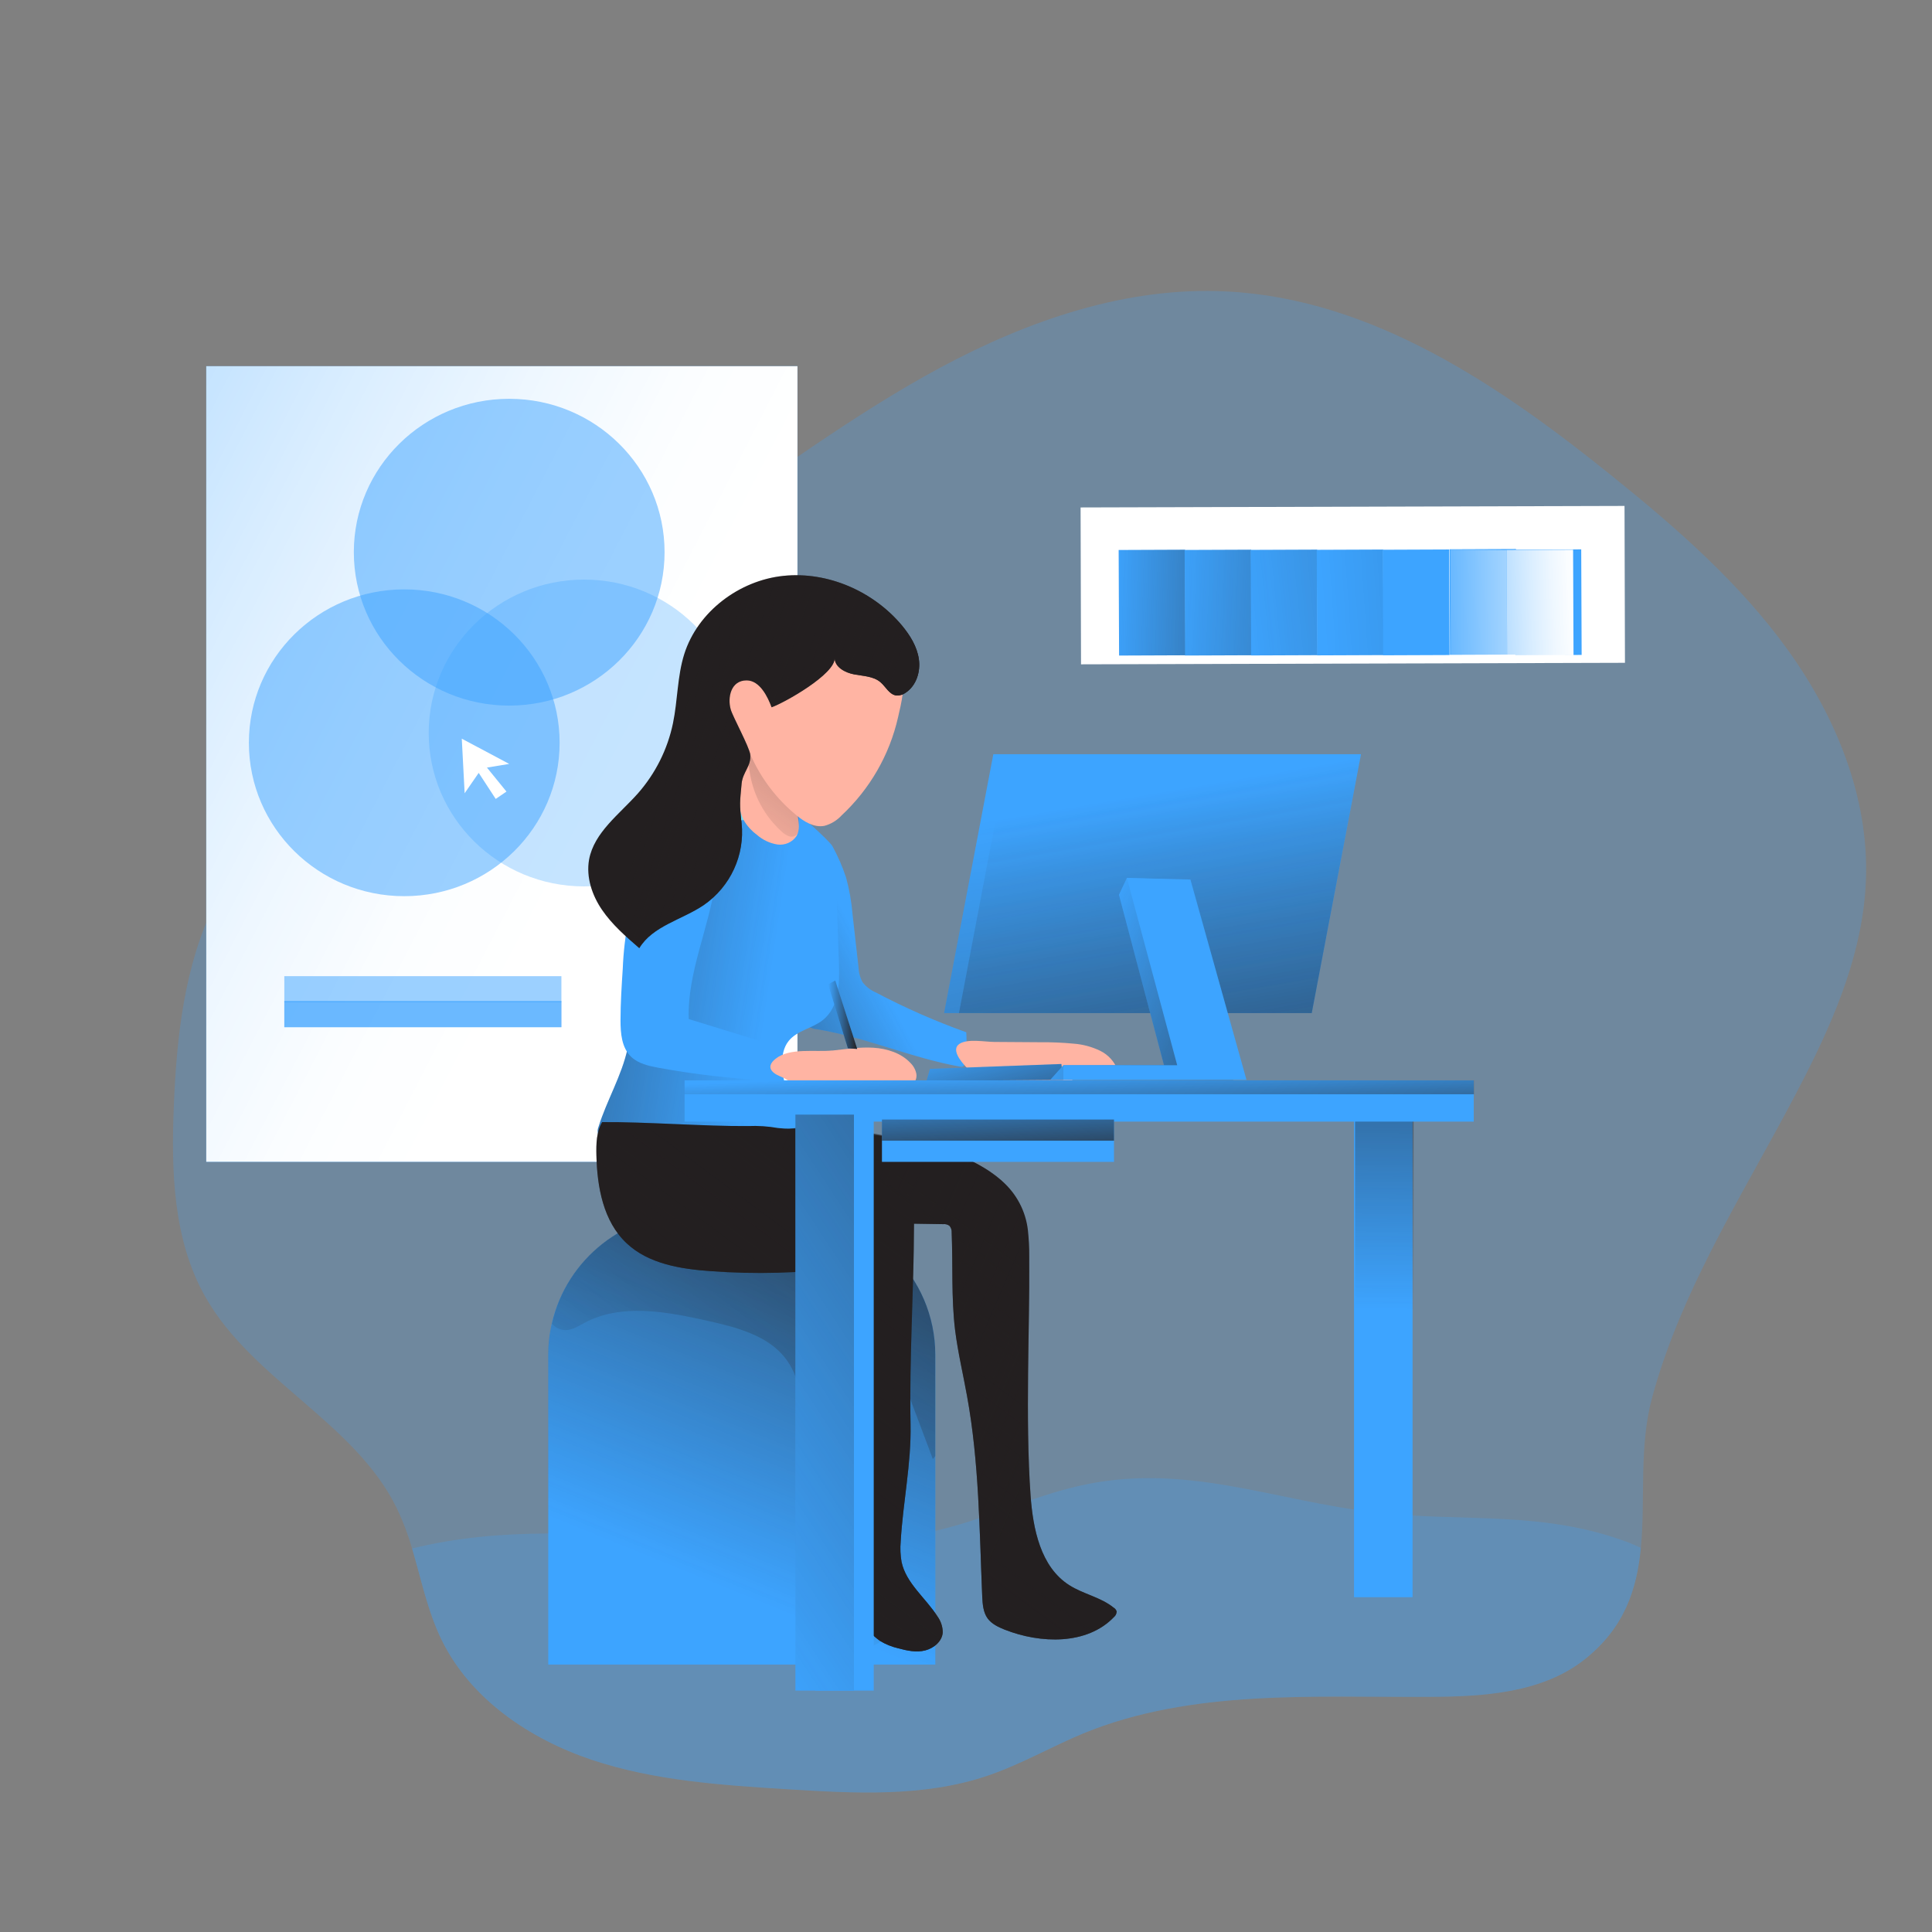 <svg transform="scale(1)" id="_0232_designer_2" xmlns="http://www.w3.org/2000/svg" xmlns:xlink="http://www.w3.org/1999/xlink" viewBox="0 0 500 500" class="show_show__wrapper__graphic__5Waiy "><rect x="0" y="0" width="500" height="500" fill="#808080" stroke="none"/><title>React</title><defs><style>.cls-1{fill:none;stroke:#68e1fd;stroke-miterlimit:10;stroke-width:.75px;}.cls-2{fill:url(#linear-gradient);}.cls-2,.cls-3,.cls-4,.cls-5,.cls-6,.cls-7,.cls-8,.cls-9,.cls-10,.cls-11,.cls-12,.cls-13,.cls-14,.cls-15,.cls-16,.cls-17,.cls-18,.cls-19,.cls-20,.cls-21,.cls-22,.cls-23,.cls-24,.cls-25,.cls-26,.cls-27,.cls-28,.cls-29,.cls-30,.cls-31,.cls-32{stroke-width:0px;}.cls-3{opacity:.51;}.cls-3,.cls-19,.cls-28{isolation:isolate;}.cls-3,.cls-19,.cls-28,.cls-32{fill:#3da4ff;}.cls-4{fill:url(#linear-gradient-11);}.cls-5{fill:url(#linear-gradient-12);}.cls-6{fill:url(#linear-gradient-13);}.cls-7{fill:url(#linear-gradient-10);}.cls-8{fill:url(#linear-gradient-17);}.cls-9{fill:url(#linear-gradient-16);}.cls-10{fill:url(#linear-gradient-19);}.cls-11{fill:url(#linear-gradient-15);}.cls-12{fill:url(#linear-gradient-23);}.cls-13{fill:url(#linear-gradient-21);}.cls-14{fill:url(#linear-gradient-18);}.cls-15{fill:url(#linear-gradient-14);}.cls-16{fill:url(#linear-gradient-22);}.cls-17{fill:url(#linear-gradient-20);}.cls-18{fill:url(#linear-gradient-24);}.cls-19{opacity:.3;}.cls-20{fill:url(#linear-gradient-4);}.cls-21{fill:url(#linear-gradient-2);}.cls-22{fill:url(#linear-gradient-3);}.cls-23{fill:url(#linear-gradient-8);}.cls-24{fill:url(#linear-gradient-9);}.cls-25{fill:url(#linear-gradient-7);}.cls-26{fill:url(#linear-gradient-5);}.cls-27{fill:url(#linear-gradient-6);}.cls-28{opacity:.24;}.cls-29{fill:#231f20;}.cls-30{fill:#fff;}.cls-31{fill:#ffb4a3;}</style><linearGradient id="linear-gradient" x1="-369.21" y1="2922.36" x2="-307.77" y2="2968.79" gradientTransform="translate(-1257.82 2663.5) rotate(38.84) scale(1 -1)" gradientUnits="userSpaceOnUse"><stop offset="0" stop-color="#231f20" stop-opacity="0"></stop><stop offset="1" stop-color="#231f20"></stop></linearGradient><linearGradient id="linear-gradient-2" x1="-357.14" y1="2932.33" x2="-269.05" y2="2996.72" gradientTransform="translate(-1257.82 2663.44) rotate(38.84) scale(1 -1)" xlink:href="#linear-gradient"></linearGradient><linearGradient id="linear-gradient-3" x1="-342.78" y1="2941.51" x2="-213.15" y2="3068.57" gradientTransform="translate(-1257.82 2663.36) rotate(38.84) scale(1 -1)" xlink:href="#linear-gradient"></linearGradient><linearGradient id="linear-gradient-4" x1="-325.85" y1="2956.04" x2="-131.99" y2="3134.11" gradientTransform="translate(-1257.82 2663.31) rotate(38.84) scale(1 -1)" gradientUnits="userSpaceOnUse"><stop offset="0" stop-color="#010101" stop-opacity="0"></stop><stop offset=".36" stop-color="#010101" stop-opacity=".36"></stop><stop offset=".95" stop-color="#010101"></stop></linearGradient><linearGradient id="linear-gradient-5" x1="-306.52" y1="2971.58" x2="-212.14" y2="3048.85" gradientTransform="translate(-1247.62 2669.73) rotate(38.6) scale(1 -1)" gradientUnits="userSpaceOnUse"><stop offset="0" stop-color="#fff" stop-opacity="0"></stop><stop offset=".07" stop-color="#fff" stop-opacity=".22"></stop><stop offset=".16" stop-color="#fff" stop-opacity=".45"></stop><stop offset=".25" stop-color="#fff" stop-opacity=".65"></stop><stop offset=".33" stop-color="#fff" stop-opacity=".8"></stop><stop offset=".4" stop-color="#fff" stop-opacity=".91"></stop><stop offset=".46" stop-color="#fff" stop-opacity=".98"></stop><stop offset=".51" stop-color="#fff"></stop></linearGradient><linearGradient id="linear-gradient-6" x1="-304.13" y1="2972.53" x2="-243.29" y2="3025.07" gradientTransform="translate(-1257.82 2663.11) rotate(38.84) scale(1 -1)" xlink:href="#linear-gradient-5"></linearGradient><linearGradient id="linear-gradient-7" x1="348.12" y1="2736.07" x2="891.66" y2="2455.81" gradientTransform="translate(-471 2803.46) scale(1 -1)" xlink:href="#linear-gradient-5"></linearGradient><linearGradient id="linear-gradient-8" x1="829.4" y1="2464.56" x2="830.81" y2="2594.55" gradientTransform="translate(-471 2803.46) scale(1 -1)" xlink:href="#linear-gradient"></linearGradient><linearGradient id="linear-gradient-9" x1="660.85" y1="2392.22" x2="729.03" y2="2560.13" gradientTransform="translate(-477.84 2801.45) scale(1 -1)" xlink:href="#linear-gradient"></linearGradient><linearGradient id="linear-gradient-10" x1="647.88" y1="2400.22" x2="830.15" y2="2638.73" gradientTransform="translate(-477.84 2801.45) scale(1 -1)" xlink:href="#linear-gradient"></linearGradient><linearGradient id="linear-gradient-11" x1="702.51" y1="2553.41" x2="631.19" y2="2515.83" gradientTransform="translate(-477.84 2801.45) scale(1 -1)" xlink:href="#linear-gradient"></linearGradient><linearGradient id="linear-gradient-12" x1="676.58" y1="2543.45" x2="549.21" y2="2562.26" gradientTransform="translate(-477.84 2801.45) scale(1 -1)" xlink:href="#linear-gradient"></linearGradient><linearGradient id="linear-gradient-13" x1="667.31" y1="2581.06" x2="741.33" y2="2685.38" gradientTransform="translate(-477.84 2801.45) scale(1 -1)" xlink:href="#linear-gradient"></linearGradient><linearGradient id="linear-gradient-14" x1="725.95" y1="2535.08" x2="735.03" y2="2498.49" gradientTransform="translate(-471 2803.46) scale(1 -1)" xlink:href="#linear-gradient"></linearGradient><linearGradient id="linear-gradient-15" x1="765.36" y1="2597.73" x2="803.09" y2="2376.38" gradientTransform="translate(-471 2803.46) scale(1 -1)" xlink:href="#linear-gradient"></linearGradient><linearGradient id="linear-gradient-16" x1="767.32" y1="2597.54" x2="804.74" y2="2377.98" gradientTransform="translate(-471 2803.46) scale(1 -1)" xlink:href="#linear-gradient"></linearGradient><linearGradient id="linear-gradient-17" x1="749.92" y1="2554.27" x2="827.23" y2="2518.13" gradientTransform="translate(-471 2803.46) scale(1 -1)" xlink:href="#linear-gradient"></linearGradient><linearGradient id="linear-gradient-18" x1="728.76" y1="2485.84" x2="653.59" y2="2384.49" gradientTransform="translate(-477.84 2801.45) scale(1 -1)" xlink:href="#linear-gradient"></linearGradient><linearGradient id="linear-gradient-19" x1="750.77" y1="2432.89" x2="650.94" y2="2475.8" gradientTransform="translate(-477.84 2801.45) scale(1 -1)" xlink:href="#linear-gradient"></linearGradient><linearGradient id="linear-gradient-20" x1="750.13" y1="2526.72" x2="751.08" y2="2502.31" gradientTransform="translate(-471 2803.46) scale(1 -1)" xlink:href="#linear-gradient"></linearGradient><linearGradient id="linear-gradient-21" x1="728.61" y1="2525.26" x2="729.88" y2="2498.17" gradientTransform="translate(-471 2803.46) scale(1 -1)" xlink:href="#linear-gradient"></linearGradient><linearGradient id="linear-gradient-22" x1="651.55" y1="2609.38" x2="698.36" y2="2593.4" gradientTransform="translate(-477.84 2801.45) scale(1 -1)" xlink:href="#linear-gradient"></linearGradient><linearGradient id="linear-gradient-23" x1="640.33" y1="2411.41" x2="860.71" y2="2556.64" gradientTransform="translate(-471 2803.46) scale(1 -1)" xlink:href="#linear-gradient"></linearGradient><linearGradient id="linear-gradient-24" x1="685.31" y1="2540.85" x2="692.85" y2="2540.85" gradientTransform="translate(-471 2803.46) scale(1 -1)" xlink:href="#linear-gradient"></linearGradient></defs><g id="background"><path class="cls-28" d="M482.9,227.58c-.6,17.99-7.69,35.11-15.88,51.16-13.82,27.12-31.32,53.14-39.39,82.72-3.55,12.9-1.76,26.52-2.97,39.12-1.03,10.66-4.18,20.6-14.46,28.8-10.88,8.68-25.95,9.7-39.95,9.76-30.36.18-61.88-2.04-89.91,9.47-8.3,3.45-16.12,8-24.65,10.9-16.56,5.66-34.63,4.61-52.12,3.53-17.04-1.07-34.36-2.21-50.49-7.63-16.13-5.42-31.35-15.78-38.78-30.99-3.64-7.46-5.28-15.68-7.65-23.67-1.04-3.6-2.38-7.12-4-10.51-10.85-22.09-37.29-33.13-49.45-54.51-8.42-14.78-8.91-32.63-8.21-49.6.73-17.88,2.7-36.14,10.59-52.25,8.16-16.67,22.13-29.88,36.93-41.28,26.96-20.8,57.34-36.73,85.84-55.35,21.62-14.14,42.21-29.85,64.98-42.1,22.77-12.24,48.21-21.05,74.08-19.72,37.66,1.85,70.83,24.37,100,47.93,16.65,13.41,32.94,27.66,45.37,44.97,12.43,17.31,20.89,38.04,20.13,59.24Z"></path><path class="cls-28" d="M424.65,400.59c-1.03,10.66-4.18,20.6-14.46,28.8-10.88,8.68-25.95,9.7-39.95,9.76-30.36.18-61.88-2.04-89.91,9.47-8.3,3.45-16.12,8-24.65,10.9-16.56,5.66-34.63,4.61-52.12,3.53-17.04-1.07-34.36-2.21-50.49-7.63-16.13-5.42-31.35-15.78-38.78-30.99-3.64-7.46-5.28-15.68-7.65-23.67,45.34-11.29,95.03,6.86,140.24-5.81,10.61-3,20.71-7.61,31.44-10.18,27.89-6.74,51.07,3.68,78.17,6.71,22.59,2.49,42.64-.66,64.98,7.72,1.05.43,2.14.88,3.16,1.38Z"></path></g><g id="color_2"><rect class="cls-30" x="279.71" y="131.14" width="140.77" height="40.6" transform="translate(-.42 .97) rotate(-.16)"></rect><rect class="cls-32" x="289.56" y="142.32" width="17.19" height="27.32" transform="translate(-.62 1.18) rotate(-.23)"></rect><rect class="cls-2" x="289.56" y="142.32" width="17.19" height="27.32" transform="translate(-.62 1.18) rotate(-.23)"></rect><rect class="cls-32" x="306.64" y="142.31" width="17.19" height="27.32" transform="translate(-.62 1.25) rotate(-.23)"></rect><rect class="cls-21" x="306.64" y="142.31" width="17.19" height="27.32" transform="translate(-.62 1.25) rotate(-.23)"></rect><rect class="cls-32" x="323.73" y="142.29" width="17.19" height="27.32" transform="translate(-.62 1.32) rotate(-.23)"></rect><rect class="cls-22" x="323.73" y="142.29" width="17.19" height="27.32" transform="translate(-.62 1.32) rotate(-.23)"></rect><rect class="cls-32" x="340.82" y="142.27" width="17.19" height="27.32" transform="translate(-.62 1.39) rotate(-.23)"></rect><rect class="cls-20" x="340.82" y="142.27" width="17.19" height="27.32" transform="translate(-.62 1.39) rotate(-.23)"></rect><rect class="cls-32" x="357.9" y="142.26" width="17.19" height="27.32" transform="translate(-.62 1.45) rotate(-.23)"></rect><rect class="cls-32" x="375.19" y="142.14" width="17.19" height="27.32" transform="translate(-.61 1.52) rotate(-.23)"></rect><rect class="cls-32" x="392.07" y="142.23" width="17.19" height="27.32" transform="translate(-.61 1.59) rotate(-.23)"></rect><polygon class="cls-26" points="390.03 169.67 375.46 169.55 375.35 142.22 389.92 142.35 390.03 169.67"></polygon><rect class="cls-27" x="389.98" y="142.32" width="17.19" height="27.32" transform="translate(-.62 1.58) rotate(-.23)"></rect></g><g id="color_1"><rect class="cls-32" x="53.38" y="94.77" width="153" height="205.9"></rect><rect class="cls-25" x="53.38" y="94.77" width="153" height="205.9"></rect><ellipse class="cls-19" cx="151.16" cy="189.7" rx="40.21" ry="39.7"></ellipse><ellipse class="cls-3" cx="131.78" cy="142.91" rx="40.21" ry="39.7"></ellipse><ellipse class="cls-3" cx="104.62" cy="192.23" rx="40.21" ry="39.7"></ellipse><polygon class="cls-30" points="119.51 191.17 120.25 205.29 123.89 200.02 128.29 206.76 131.07 204.86 126.02 198.65 131.78 197.7 119.51 191.17"></polygon><rect class="cls-3" x="73.58" y="252.63" width="71.71" height="6.75"></rect><rect class="cls-3" x="73.58" y="259.09" width="71.71" height="6.75"></rect><rect class="cls-3" x="73.58" y="259.09" width="71.71" height="6.75"></rect></g><g id="character"><rect class="cls-32" x="350.42" y="288.46" width="15.15" height="124.89"></rect><rect class="cls-23" x="350.69" y="288.46" width="15.15" height="124.89"></rect><path class="cls-32" d="M179.11,313.89h25.72c20.54,0,37.2,16.43,37.23,36.72v80.17h-100.17v-80.17c.02-20.28,16.68-36.72,37.23-36.72Z"></path><path class="cls-24" d="M242.05,350.66v80.11h-100.18v-80.11c-.01-2.73.3-5.46.94-8.12,3.82-16.77,18.91-28.67,36.32-28.65h25.71c20.56,0,37.22,16.47,37.21,36.77Z"></path><path class="cls-7" d="M242.05,350.66v26.16c-.21.27-.42.54-.63.79-3.52-9.34-7.03-18.7-10.56-28.08-5.27,9.77-6.46,21.23-5.7,32.25.76,11.02,3.3,21.85,5.12,32.75.42,2.52.8,5.18-.21,7.54-2.07,4.85-9.22,5.81-13.68,2.93s-6.61-8.17-7.73-13.32c-3.2-14.76.15-30.09-.8-45.15-.37-5.27-1.33-10.74-4.58-14.99-4.64-6.01-12.74-8.05-20.22-9.73-10.62-2.37-22.32-4.58-31.84.57-1.52.79-3.06,1.83-4.79,1.85-1.4,0-2.72-.63-3.6-1.7,3.82-16.76,18.9-28.66,36.3-28.65h25.71c20.56,0,37.22,16.47,37.21,36.77Z"></path><path class="cls-1" d="M181.38,209.42c-1.41,4.19-.95,8.74-.46,13.14.09.79.4,1.85,1.23,1.9.33-.01.65-.12.92-.31,1.19-.71,2.26-1.61,3.16-2.66.45-.65,1.03-1.18,1.72-1.58,1.65-.73,3.39.69,5.03,1.48,1.38.65,2.92.86,4.43.6.39-.07.85-.24.94-.62.03-.2,0-.4-.09-.58-.85-2.19-3-3.6-4.4-5.52-1.28-1.91-2.03-4.11-2.17-6.4-.18-1.77.61-4.92-.94-6.2-3.62-3-8.46,4.1-9.36,6.75Z"></path><path class="cls-32" d="M204.14,208.24c1.2,1.15,10.54,9.29,11.3,10.77,1.42,2.59,2.61,5.31,3.53,8.12.86,3.14,1.42,6.36,1.68,9.6l1.53,13.58c.05,1.38.42,2.73,1.09,3.94.9,1.13,2.06,2.03,3.4,2.6,7.54,3.98,15.36,7.43,23.4,10.3.18,2.72.02,5.45-.47,8.13-.01.27-.14.53-.35.71-.23.11-.49.13-.74.06-12.62-2.23-24.51-7.63-37.16-9.7-.73-.05-1.44-.29-2.05-.68-.53-.49-.93-1.11-1.15-1.8-1.01-2.42-2.04-4.85-2.84-7.35-1.17-3.61-1.89-7.34-3-10.96-.66-2.17-1.45-4.32-1.89-6.54-.67-3.41-.5-6.91-.31-10.37.03-2.21.32-4.4.85-6.55,1.29-4.44-1.77-18.64,3.2-13.87Z"></path><path class="cls-4" d="M211.82,220.04c1.2,1.15,2.86-2.51,3.62-1.03,1.42,2.59,2.61,5.31,3.53,8.12.86,3.14,1.42,6.36,1.68,9.6l1.53,13.58c.05,1.38.42,2.73,1.09,3.94.9,1.13,2.06,2.03,3.4,2.6,7.54,3.98,15.36,7.43,23.4,10.3.18,2.72.02,5.45-.47,8.13-.01.27-.14.53-.35.71-.23.11-.49.13-.74.06-12.62-2.23-24.51-7.63-37.16-9.7-.73-.05-1.44-.29-2.05-.68-.53-.49-.93-1.11-1.15-1.8-1.01-2.42-2.04-4.85-2.84-7.35-1.17-3.61-1.89-7.34-3-10.96-.66-2.17-1.45-4.32-1.89-6.54-.67-3.41-.5-6.91-.31-10.37.03-2.21.32-4.4.85-6.55,1.29-4.44,5.91-6.84,10.87-2.07Z"></path><path class="cls-32" d="M216.43,229.8l.69,19.65c.18,5.21,0,11.21-4.15,14.53-2.72,2.16-6.69,2.71-8.85,5.4-1.41,1.74-1.77,4.06-1.7,6.27.13,4.43,1.75,8.68,3.44,12.82.54,1.04.8,2.21.76,3.38-.26,2.19-2.47,3.61-4.52,4.56-9.72,4.42-20.62,5.67-31.11,3.57-5.23-1.03-10.26-2.85-14.93-5.4-.52-.22-.96-.59-1.25-1.07-.2-.6-.17-1.26.08-1.84,2.13-6.87,5.98-13.2,7.51-20.22,1.48-6.82.67-13.88.98-20.83.32-7,1.76-13.9,4.29-20.45,1.51-3.94,3.47-7.79,6.54-10.73,5.24-5.04,12.96-6.73,20.31-7.46,1.93-.27,3.9-.24,5.82.09,2.53.55,4.61,2.03,6.88,3.16,1.83.92,4.41,1.16,6.07,2.15,3.64,2.19,3,8.68,3.13,12.4Z"></path><path class="cls-5" d="M216.43,229.8l.69,19.65c.18,5.21,0,11.21-4.15,14.53-2.72,2.16-6.69,2.71-8.85,5.4-1.41,1.74-1.77,4.06-1.7,6.27.13,4.43,1.75,8.68,3.44,12.82.54,1.04.8,2.21.76,3.38-.26,2.19-2.47,3.61-4.52,4.56-9.72,4.42-20.62,5.67-31.11,3.57-5.23-1.03-10.26-2.85-14.93-5.4-.52-.22-.96-.59-1.25-1.07-.2-.6-.17-1.26.08-1.84,2.13-6.87,5.98-13.2,7.51-20.22,1.48-6.82.67-13.88.98-20.83.32-7,1.76-13.9,4.29-20.45,1.51-3.94,3.47-7.79,6.54-10.73,5.24-5.04,12.96-6.73,20.31-7.46,1.93-.27,3.9-.24,5.82.09,2.53.55,4.61,2.03,6.88,3.16,1.83.92,4.41,1.16,6.07,2.15,3.64,2.19,3,8.68,3.13,12.4Z"></path><path class="cls-31" d="M192.71,194.29c-.72,3.13-1.2,6.32-1.41,9.52-.21,2.98-.16,6.14,1.34,8.73.87,1.4,2.01,2.62,3.35,3.6,1.47,1.26,3.26,2.1,5.19,2.41,1.96.28,3.91-.59,4.99-2.23.84-1.51.58-3.34.3-5.03l-.85-5.12c-.21-1.96-.79-3.87-1.71-5.62-1.89-3.11-5.65-4.52-9.16-5.59"></path><path class="cls-6" d="M202.34,215.25c.53.53,1.18.94,1.9,1.19.74.24,1.55.03,2.06-.55.29-.48.43-1.02.41-1.58.09-1.82.16-3.64.2-5.47.1-1.46-.02-2.93-.34-4.35-.6-2.25-2.13-4.13-3.69-5.87s-4.43-4.99-7.12-4.89c-2.96.11-2.01,4.38-1.71,6.25.92,5.88,3.84,11.27,8.29,15.28Z"></path><path class="cls-32" d="M168.69,218.52c-1.41,2.92-2.16,6.11-3.07,9.22-.99,3.37-2.18,6.67-2.95,10.1-.83,4.24-1.33,8.54-1.5,12.85-.29,4.46-.58,8.91-.58,13.41,0,3.34.3,7.01,2.71,9.36,1.86,1.81,4.59,2.41,7.19,2.89,9.29,1.7,18.69,2.78,28.13,3.24.68.12,1.38-.03,1.94-.42.36-.4.59-.91.63-1.44.42-2.24.56-4.53.42-6.8l-23.37-7.2c-.37-12.14,5.3-23.67,6.96-35.66.24-2.5.62-4.99,1.13-7.45.63-2.45,1.71-4.78,2.32-7.23.48-1.98,1.08-6.14-1.46-7.04-1.95-.69-5.27.79-7.03,1.49-5,2.09-9.07,5.88-11.47,10.68Z"></path><path class="cls-31" d="M215.44,271.88c3.52-.37,7.06-.95,10.59-.73s7.19,1.37,9.59,3.94c.78.76,1.32,1.74,1.53,2.81.19,1.09-.27,2.19-1.19,2.82-1.1.65-2.5.28-3.79.27-3.02,0-5.95,2.1-8.85,1.3-1.81-.5-3.27-2.07-5.14-2.14-2.23-.08-3.92,2-6.09,2.54-1.77.44-3.63-.2-5.19-1.11-1.17-.69-2.24-1.54-3.4-2.25-1-.62-2.46-.99-3.33-1.77-1.4-1.23-.8-2.48.55-3.55,3.7-2.95,10.29-1.67,14.72-2.15Z"></path><path class="cls-31" d="M269.04,269.73c2.95-.03,5.91.09,8.85.37,2.38.18,4.7.81,6.85,1.85,2.16,1.06,3.8,2.92,4.56,5.18-3.44,1.87-8.21-.14-11.43,2.09-.66.53-1.29,1.08-1.89,1.67-2.61,2.24-6.34,2.67-9.8,2.66-2.84.12-5.67-.33-8.33-1.33-2.45-1.04-13.46-9.36-9.59-12.04,2.09-1.44,6.66-.54,9.02-.53l11.75.08Z"></path><polygon class="cls-32" points="239.78 279.75 240.67 276.62 274.68 275.36 275.2 279.47 239.78 279.75"></polygon><polygon class="cls-15" points="239.78 279.75 240.67 276.62 274.68 275.36 275.2 279.47 239.78 279.75"></polygon><polygon class="cls-32" points="339.48 262.19 244.33 262.19 257.07 195.19 352.23 195.19 339.48 262.19"></polygon><polygon class="cls-11" points="352.21 195.18 339.48 262.19 244.33 262.19 257.06 195.18 352.21 195.18"></polygon><polygon class="cls-9" points="352.21 195.18 339.48 262.19 248.18 262.19 260.91 195.18 352.21 195.18"></polygon><polygon class="cls-32" points="289.58 231.56 301.24 275.68 275.2 275.68 271.79 279.47 319.17 279.47 304.66 227.62 291.64 227.21 289.58 231.56"></polygon><polygon class="cls-8" points="289.58 231.56 301.24 275.68 275.2 275.68 271.79 279.47 319.17 279.47 304.66 227.62 291.64 227.21 289.58 231.56"></polygon><polygon class="cls-32" points="291.64 227.21 304.66 275.68 275.2 275.68 275.2 279.47 322.59 279.47 308.08 227.62 291.64 227.21"></polygon><path class="cls-29" d="M288.99,417.12c-.03.53-.28,1.03-.7,1.38-6.94,7.24-18.95,6.94-28.33,3.23-1.64-.66-3.33-1.47-4.36-2.88-1.15-1.58-1.3-3.68-1.4-5.66-.73-17.3-.8-34.71-3.91-51.79-1.03-5.75-2.4-11.44-3.12-17.25-1-8.32-.54-16.76-.88-25.15.05-.63-.15-1.25-.55-1.74-.47-.36-1.07-.52-1.66-.45-2.52-.06-5-.09-7.52-.12-.06,17.61-1.25,34.37-.91,51.97.21,10.12-1.97,20.15-2.55,30.27-.16,1.77-.08,3.55.22,5.29,1.18,5.57,6.27,9.34,9.33,14.16.85,1.19,1.32,2.62,1.33,4.08-.15,2.3-2.27,4.09-4.55,4.67s-4.67.06-6.91-.54c-1.69-.39-3.31-1.04-4.79-1.94-1.17-.83-2.23-1.81-3.15-2.91-1.82-2.04-3.58-4.16-5.25-6.31-.69-.81-1.23-1.73-1.6-2.72-.85-2.7.8-5.45,1.97-8.02,2.55-5.64,3.12-11.97,1.6-17.96-1.27-4.36-1.96-8.87-2.06-13.41-.1-15.09-.33-30.18-.7-45.27-11.48,1.47-23.08,1.78-34.62.92-7.77-.54-16.08-1.89-21.72-7.19-6.09-5.69-7.67-14.63-7.85-22.88-.06-2.93,0-5.99,1.49-8.5,11.24-.09,26.5,1.11,37.75,1.02,2.59-.11,5.18.06,7.73.51,1.13.13,2.26.19,3.4.18,5.7.21,17.4.54,29.08,2.81.05.01.1.01.15,0,7.46,1.47,14.89,3.72,20.71,7.31.54.33,1.09.66,1.6,1.02,1.01.7,1.98,1.45,2.92,2.25l.09.09c3.8,3.3,6.21,7.88,6.76,12.84.1.9.18,1.95.25,3.12s.09,2.52.09,3.94v1.62c.15,14.99-1.06,40.23.34,59.88.63,8.68,2.57,18.53,10.04,23.26,3.6,2.3,8.09,3.08,11.43,5.78.42.23.72.63.84,1.09Z"></path><path class="cls-14" d="M288.99,417.12c-.03.53-.28,1.03-.7,1.38-6.94,7.24-18.95,6.94-28.33,3.23-1.64-.66-3.33-1.47-4.36-2.88-1.15-1.58-1.3-3.68-1.4-5.66-.73-17.3-.8-34.71-3.91-51.79-1.03-5.75-2.4-11.44-3.12-17.25-1-8.32-.54-16.76-.88-25.15.05-.63-.15-1.25-.55-1.74-.47-.36-1.07-.52-1.66-.45-2.52-.06-5-.09-7.52-.12-.06,17.61-1.25,34.37-.91,51.97.21,10.12-1.97,20.15-2.55,30.27-.16,1.77-.08,3.55.22,5.29,1.18,5.57,6.27,9.34,9.33,14.16.85,1.19,1.32,2.62,1.33,4.08-.15,2.3-2.27,4.09-4.55,4.67s-4.67.06-6.91-.54c-1.69-.39-3.31-1.04-4.79-1.94-1.17-.83-2.23-1.81-3.15-2.91-1.82-2.04-3.58-4.16-5.25-6.31-.69-.81-1.23-1.73-1.6-2.72-.85-2.7.8-5.45,1.97-8.02,2.55-5.64,3.12-11.97,1.6-17.96-1.27-4.36-1.96-8.87-2.06-13.41-.1-15.09-.33-30.18-.7-45.27-11.48,1.47-23.08,1.78-34.62.92-7.77-.54-16.08-1.89-21.72-7.19-6.09-5.69-7.67-14.63-7.85-22.88-.06-2.93,0-5.99,1.49-8.5,11.24-.09,26.5,1.11,37.75,1.02,2.59-.11,5.18.06,7.73.51,1.13.13,2.26.19,3.4.18,5.7.21,17.4.54,29.08,2.81.05.01.1.01.15,0,7.46,1.47,14.89,3.72,20.71,7.31.54.33,1.09.66,1.6,1.02,1.01.7,1.98,1.45,2.92,2.25l.09.09c3.8,3.3,6.21,7.88,6.76,12.84.1.9.18,1.95.25,3.12s.09,2.52.09,3.94v1.62c.15,14.99-1.06,40.23.34,59.88.63,8.68,2.57,18.53,10.04,23.26,3.6,2.3,8.09,3.08,11.43,5.78.42.23.72.63.84,1.09Z"></path><path class="cls-10" d="M288.99,417.12c-.03.53-.28,1.03-.7,1.38-6.94,7.24-18.95,6.94-28.33,3.23-1.64-.66-3.33-1.47-4.36-2.88-1.15-1.58-1.3-3.68-1.4-5.66-.73-17.3-.8-34.71-3.91-51.79-1.03-5.75-2.4-11.44-3.12-17.25-1-8.32-.54-16.76-.88-25.15.05-.63-.15-1.25-.55-1.74-.47-.36-1.07-.52-1.66-.45-2.52-.06-5-.09-7.52-.12,0,0,.21-5.21-1.7-7.51s-36.08-12.87-36.08-12.87c0,0-2.18-2.85,5.94-4.22.58-.06,1.21-.15,1.88-.24,5.03-.59,16.2.54,27.17,3.05.05.01.1.01.15,0,7.73,1.8,15.34,4.28,20.71,7.31.54.33,1.09.66,1.6,1.02,1.04.66,2.02,1.41,2.92,2.25l.09.09c.52.52,1,1.08,1.42,1.68,3.02,4.24,4.94,9.14,5.59,14.28.14,1.31.17,2.63.09,3.94-.01.39-.05.78-.12,1.17l.15.45c.15,14.99-1.06,40.23.34,59.88.63,8.68,2.57,18.53,10.04,23.26,3.6,2.3,8.09,3.08,11.43,5.78.42.24.71.65.82,1.11Z"></path><rect class="cls-32" x="177.17" y="279.6" width="204.23" height="10.67"></rect><rect class="cls-32" x="210.97" y="288.46" width="15.15" height="149.06"></rect><rect class="cls-17" x="177.17" y="279.6" width="204.28" height="3.59"></rect><rect class="cls-32" x="228.25" y="289.73" width="60.05" height="10.96"></rect><rect class="cls-13" x="228.25" y="289.73" width="60.05" height="5.48"></rect><path class="cls-31" d="M217.74,211.1c-1.19,1.26-2.7,2.18-4.39,2.63-2.67.51-5.26-1.09-7.34-2.82-5.13-4.24-9.18-9.61-11.82-15.68-.71-1.84-1.52-3.63-2.44-5.37-1.15-1.96-2.74-3.69-3.48-5.83s-.38-7.26,1.68-8.25c.65-.25,1.32-.45,2-.6,2.48-.79,4.31-.58,5.95-2.58,3.67-4.45,8.08-9.03,13.85-9.69,3.84-.43,7.62.98,11.13,2.56s8.38,4.13,10.08,7.75c1.69,3.62.27,8.8-.54,12.39-2.2,9.75-7.31,18.62-14.67,25.47Z"></path><path class="cls-29" d="M215.99,170.32c.09,2.37,2.72,3.77,5.07,4.21,2.35.44,4.97.47,6.78,2,1.41,1.19,2.31,3.24,4.15,3.46.86.05,1.71-.2,2.4-.72,2.75-1.82,3.88-5.43,3.41-8.68-.46-3.25-2.26-6.14-4.35-8.68-7.34-8.82-19.16-14.07-30.67-12.88-11.51,1.18-22.21,9.29-25.68,20.2-1.84,5.8-1.7,12.02-2.94,17.97-1.4,6.72-4.53,12.97-9.08,18.14-4.79,5.4-11.32,10.07-12.63,17.12-.8,4.51.75,9.21,3.36,13.02,2.6,3.81,6.14,6.88,9.64,9.91,3.48-5.77,11.08-7.36,16.69-11.16,6.91-4.8,10.65-12.9,9.79-21.2-.58-5.04-.46-5.23,0-10.26.3-3,2.56-4.54,2.22-7.53-.22-1.92-4.51-9.77-5.04-11.64-.88-3.09.04-7.53,4.12-7.52,3.42,0,5.5,4.32,6.46,6.96,3.32-1.18,16.47-8.57,16.31-12.74Z"></path><path class="cls-16" d="M215.99,170.32c.09,2.37,2.72,3.77,5.07,4.21,2.35.44,4.97.47,6.78,2,1.41,1.19,2.31,3.24,4.15,3.46.86.05,1.71-.2,2.4-.72,2.75-1.82,3.88-5.43,3.41-8.68-.46-3.25-2.26-6.14-4.35-8.68-7.34-8.82-19.16-14.07-30.67-12.88-11.51,1.18-22.21,9.29-25.68,20.2-1.84,5.8-1.7,12.02-2.94,17.97-1.4,6.72-4.53,12.97-9.08,18.14-4.79,5.4-11.32,10.07-12.63,17.12-.8,4.51.75,9.21,3.36,13.02,2.6,3.81,6.14,6.88,9.64,9.91,3.48-5.77,11.08-7.36,16.69-11.16,6.91-4.8,10.65-12.9,9.79-21.2-.58-5.04-.46-5.23,0-10.26.3-3,2.56-4.54,2.22-7.53-.22-1.92-4.51-9.77-5.04-11.64-.88-3.09.04-7.53,4.12-7.52,3.42,0,5.5,4.32,6.46,6.96,3.32-1.18,16.47-8.57,16.31-12.74Z"></path><rect class="cls-32" x="205.85" y="288.46" width="15.15" height="149.06"></rect><rect class="cls-12" x="205.85" y="288.46" width="15.15" height="149.06"></rect><polygon class="cls-32" points="219.43 271.32 214.31 254.74 216.16 253.76 221.85 271.46 219.43 271.32"></polygon><polygon class="cls-18" points="219.43 271.32 214.31 254.74 216.16 253.76 221.85 271.46 219.43 271.32"></polygon></g></svg>
